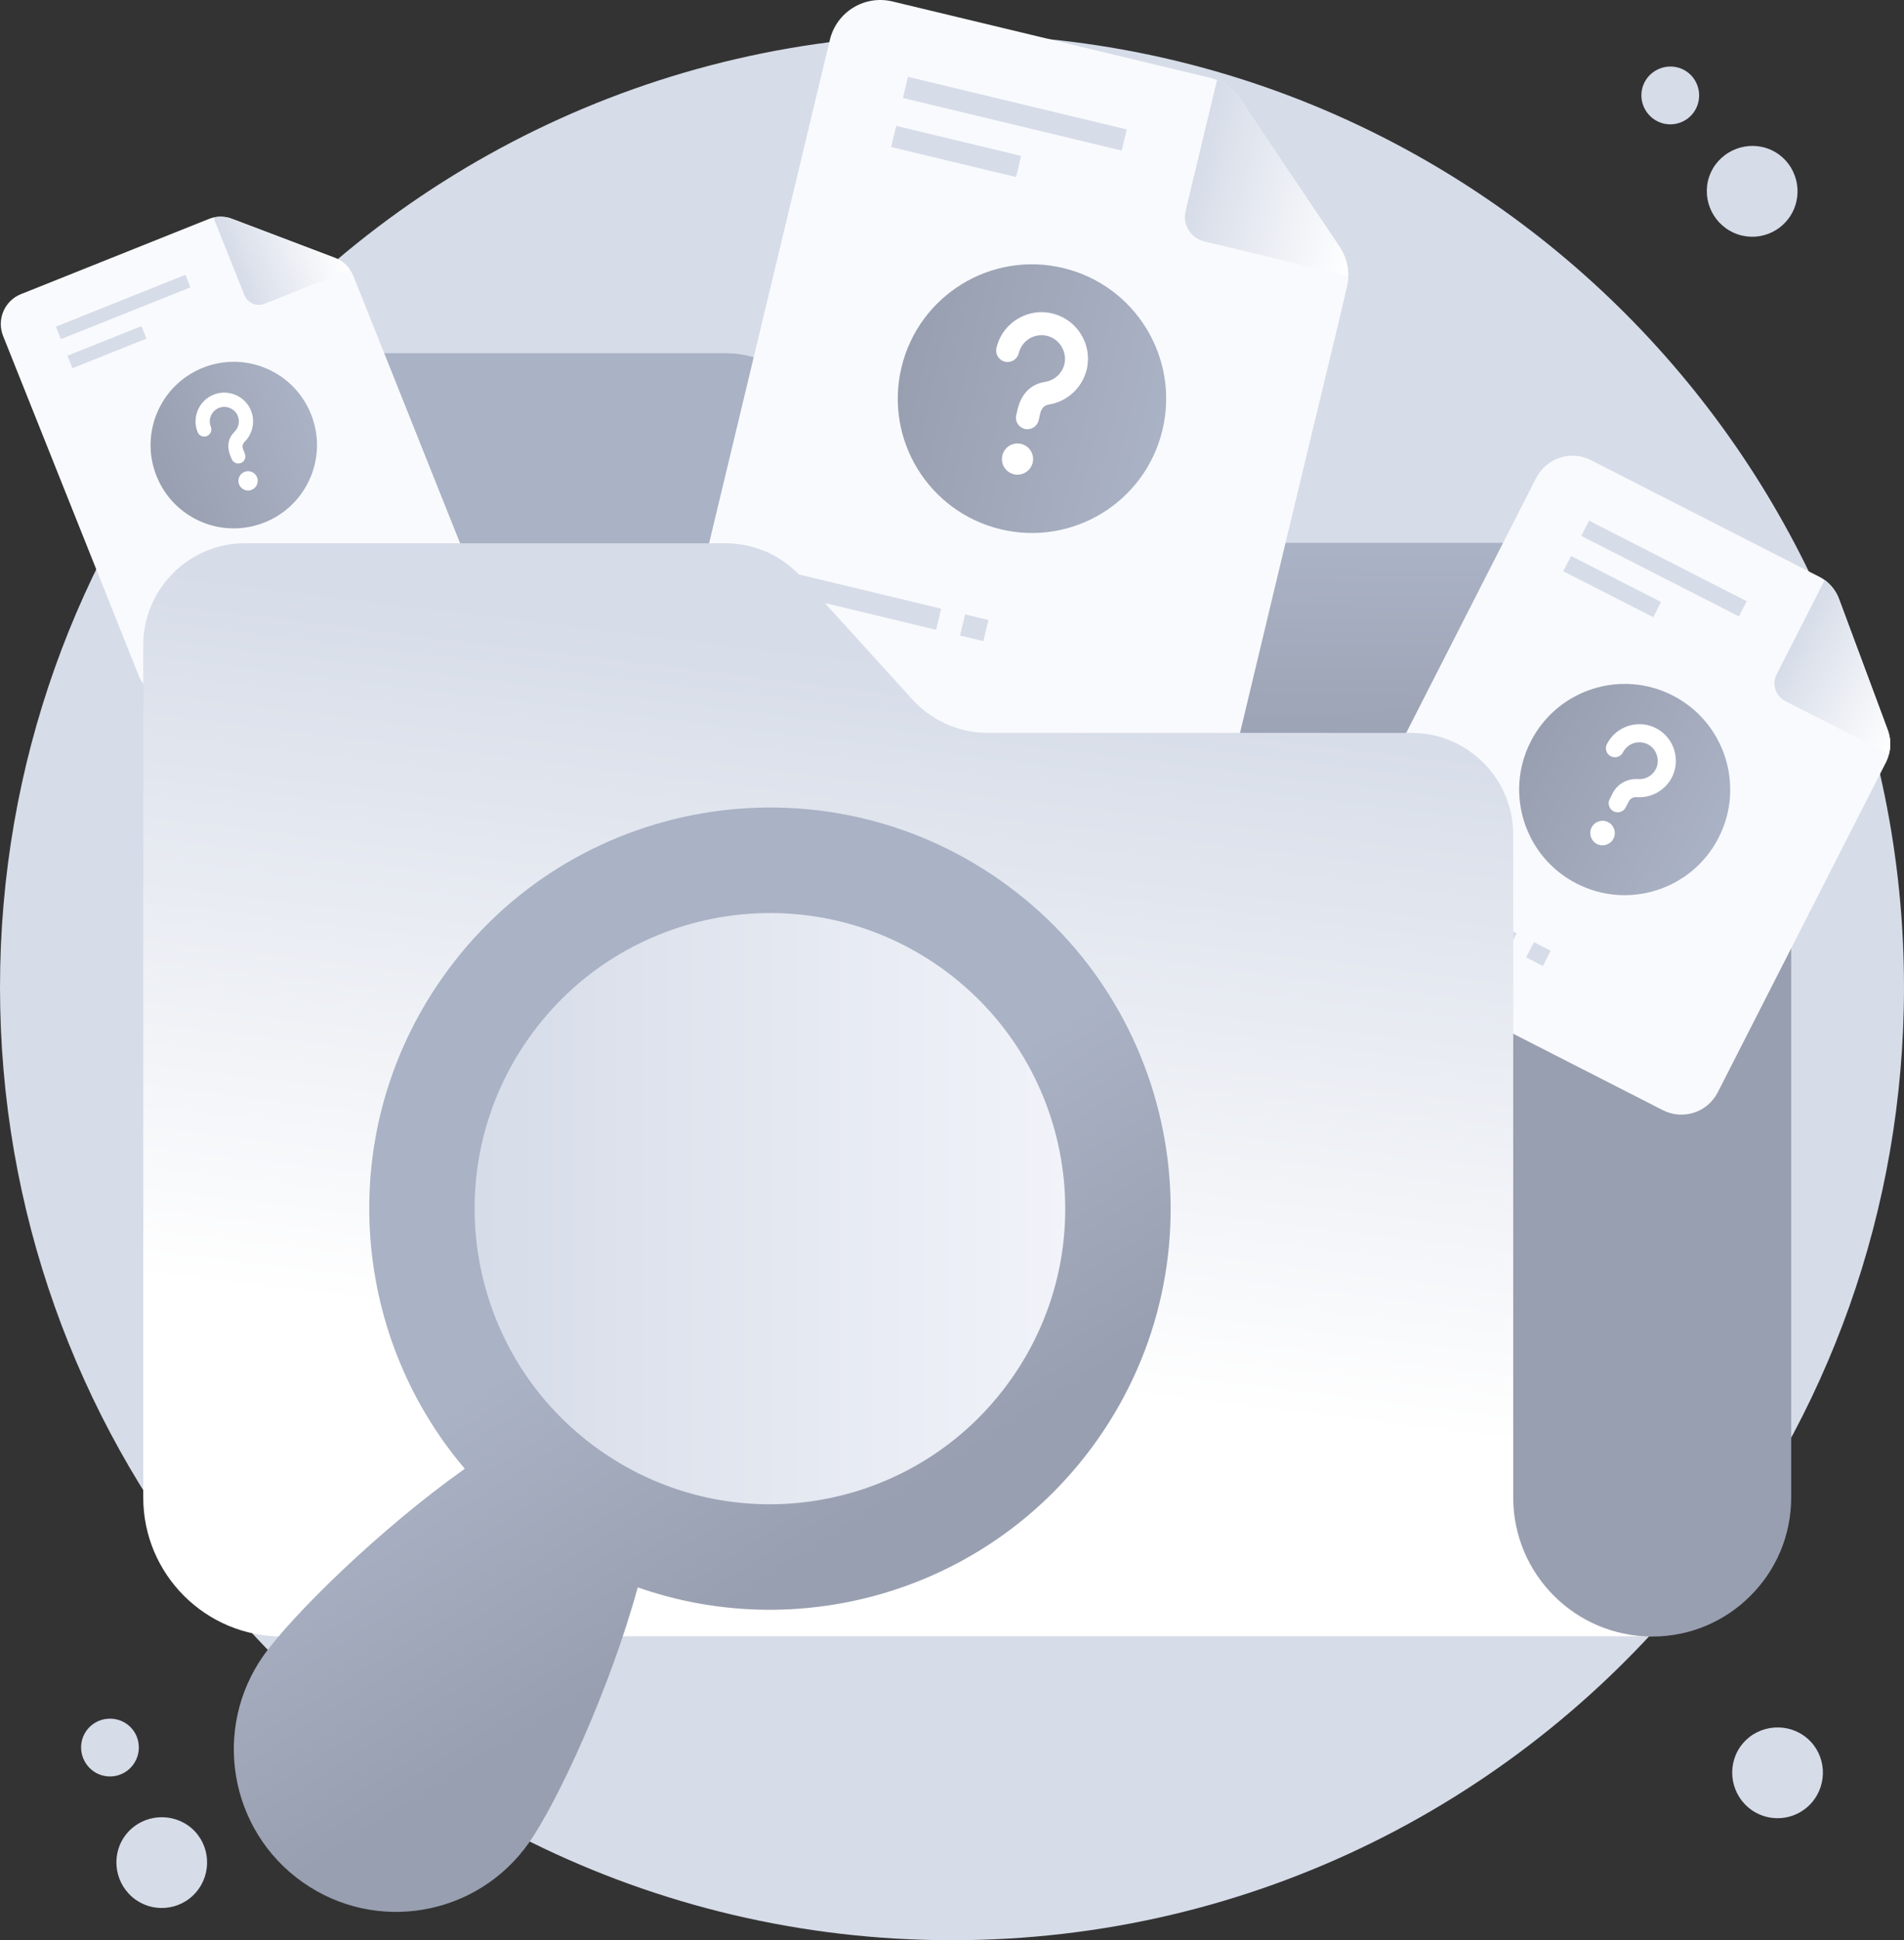 <svg width="162" height="165" viewBox="0 0 162 165" fill="none" xmlns="http://www.w3.org/2000/svg">
<rect x="0" y="0" width="162" height="165" fill="#333333" stroke="none"/>
<path d="M162 83.96C162 103.017 155.431 120.529 144.446 134.357C129.6 153.022 106.705 165 81 165C55.308 165 32.4 153.022 17.567 134.357C6.569 120.529 0 103.017 0 83.96C0 64.916 6.569 47.403 17.567 33.576C32.743 14.425 55.912 2.92 81 2.92C125.873 2.92 162 39.329 162 83.96Z" fill="#D6DCE8"/>
<path d="M143.74 46.163C148.524 46.163 152.402 50.043 152.402 54.83V127.35C152.402 130.615 151.079 133.577 148.937 135.708C146.807 137.851 143.846 139.175 140.583 139.175H32.901C26.361 139.175 21.069 133.88 21.069 127.35V38.706C21.069 33.919 24.947 30.039 29.731 30.039H61.729C64.169 30.039 66.496 31.069 68.138 32.875L77.637 43.327C79.279 45.133 81.606 46.163 84.046 46.163H143.74Z" fill="url(#paint0_linear_3041_2922)"/>
<path d="M105.252 63.386C104.682 65.76 102.301 67.219 99.928 66.649L62.143 57.571C59.77 57.001 58.311 54.619 58.881 52.245L70.608 3.387C71.177 1.013 73.558 -0.447 75.932 0.123L102.901 6.603C103.125 6.657 103.341 6.727 103.548 6.811C104.347 7.14 105.038 7.7 105.527 8.43L113.963 20.962C114.467 21.709 114.726 22.588 114.713 23.473C114.715 24.386 115.084 22.256 105.252 63.386Z" fill="#F9FAFD"/>
<path d="M77.256 6.536L76.825 8.332L95.44 12.804L95.871 11.008L77.256 6.536Z" fill="#D6DCE8"/>
<path d="M67.147 48.655L66.716 50.451L79.646 53.558L80.077 51.762L67.147 48.655Z" fill="#D6DCE8"/>
<path d="M82.118 52.251L81.686 54.047L83.664 54.522L84.095 52.726L82.118 52.251Z" fill="#D6DCE8"/>
<path d="M76.255 10.706L75.824 12.502L86.45 15.055L86.881 13.259L76.255 10.706Z" fill="#D6DCE8"/>
<path d="M114.713 23.473L102.454 20.527C101.306 20.252 100.599 19.097 100.875 17.949L103.548 6.811C104.347 7.14 105.038 7.7 105.527 8.43L113.963 20.962C114.467 21.709 114.726 22.588 114.713 23.473Z" fill="url(#paint1_linear_3041_2922)"/>
<path d="M76.703 31.239C75.231 37.374 79.004 43.535 85.136 45.008C91.268 46.482 97.433 42.709 98.906 36.573C100.378 30.438 96.6 24.268 90.468 22.795C84.335 21.322 78.176 25.104 76.703 31.239Z" fill="url(#paint2_linear_3041_2922)"/>
<path d="M87.189 36.474C86.664 36.348 86.341 35.82 86.467 35.295C86.565 35.102 86.676 32.834 88.937 32.472C89.756 32.341 90.416 31.706 90.579 30.891C90.779 29.892 90.144 28.856 89.164 28.581C88.029 28.271 86.939 28.962 86.681 30.036C86.555 30.561 86.028 30.884 85.503 30.758C84.979 30.632 84.656 30.104 84.782 29.58C85.308 27.386 87.557 26.085 89.692 26.699C91.666 27.253 92.897 29.263 92.495 31.274C92.173 32.886 90.867 34.143 89.245 34.403C88.434 34.532 88.503 35.418 88.367 35.752C88.241 36.276 87.713 36.6 87.189 36.474ZM87.863 39.349C87.692 40.06 86.976 40.503 86.265 40.332C85.553 40.161 85.112 39.441 85.283 38.729C85.454 38.017 86.173 37.58 86.884 37.75C87.596 37.921 88.034 38.637 87.863 39.349Z" fill="white"/>
<path d="M160.453 64.858L146.152 92.896C145.279 94.606 143.191 95.284 141.481 94.411L114.265 80.515C112.556 79.642 111.879 77.552 112.751 75.842L130.701 40.65C131.574 38.94 133.662 38.262 135.372 39.135L154.798 49.053C154.959 49.136 155.111 49.23 155.255 49.331C155.804 49.73 156.23 50.286 156.47 50.934L160.614 62.067C160.862 62.731 160.898 63.451 160.725 64.125C160.665 64.379 160.574 64.622 160.453 64.858Z" fill="#F9FAFD"/>
<path d="M135.206 44.281L134.546 45.574L147.955 52.42L148.615 51.127L135.206 44.281Z" fill="#D6DCE8"/>
<path d="M119.73 74.619L119.071 75.912L128.385 80.667L129.044 79.374L119.73 74.619Z" fill="#D6DCE8"/>
<path d="M130.514 80.125L129.854 81.418L131.278 82.145L131.938 80.852L130.514 80.125Z" fill="#D6DCE8"/>
<path d="M133.672 47.285L133.012 48.578L140.667 52.486L141.327 51.193L133.672 47.285Z" fill="#D6DCE8"/>
<path d="M160.725 64.125L151.896 59.617C151.069 59.195 150.741 58.182 151.163 57.355L155.255 49.332C155.805 49.731 156.23 50.286 156.47 50.934L160.614 62.068C160.862 62.732 160.898 63.452 160.725 64.125Z" fill="url(#paint3_linear_3041_2922)"/>
<path d="M130.239 63.065C127.985 67.484 129.736 72.888 134.153 75.144C138.57 77.399 143.977 75.649 146.231 71.23C148.486 66.811 146.732 61.398 142.315 59.143C137.897 56.888 132.493 58.645 130.239 63.065Z" fill="url(#paint4_linear_3041_2922)"/>
<path d="M137.292 68.996C136.914 68.803 136.764 68.34 136.957 67.962L137.213 67.46C137.621 66.66 138.466 66.188 139.365 66.258C140.015 66.309 140.637 65.945 140.911 65.352C141.247 64.625 140.953 63.716 140.254 63.325C139.874 63.116 139.442 63.067 139.031 63.192C138.619 63.317 138.284 63.597 138.088 63.981C137.896 64.359 137.433 64.509 137.055 64.316C136.677 64.123 136.527 63.66 136.72 63.282C137.107 62.523 137.77 61.968 138.585 61.721C139.4 61.473 140.26 61.562 141.004 61.984C142.411 62.771 142.982 64.534 142.305 65.997C141.762 67.171 140.533 67.891 139.245 67.791C138.967 67.769 138.706 67.914 138.581 68.159L138.326 68.66C138.133 69.038 137.67 69.189 137.292 68.996ZM137.279 71.318C137.017 71.83 136.389 72.037 135.876 71.775C135.364 71.513 135.159 70.881 135.42 70.369C135.682 69.856 136.312 69.654 136.825 69.916C137.337 70.177 137.541 70.805 137.279 71.318Z" fill="white"/>
<path d="M30.069 23.473L39.275 46.521C39.836 47.926 39.154 49.518 37.749 50.08L15.376 59.025C13.971 59.587 12.38 58.904 11.818 57.498L0.263 28.569C-0.298 27.164 0.384 25.572 1.79 25.01L17.758 18.625C17.891 18.572 18.025 18.531 18.16 18.498C18.682 18.379 19.233 18.415 19.741 18.609L28.497 21.928C29.02 22.126 29.465 22.478 29.775 22.93C29.895 23.098 29.991 23.279 30.069 23.473Z" fill="#F9FAFD"/>
<path d="M15.777 23.372L4.755 27.779L5.179 28.842L16.201 24.435L15.777 23.372Z" fill="#D6DCE8"/>
<path d="M22.372 49.66L14.716 52.721L15.141 53.783L22.797 50.722L22.372 49.66Z" fill="#D6DCE8"/>
<path d="M24.752 48.706L23.581 49.174L24.005 50.237L25.176 49.768L24.752 48.706Z" fill="#D6DCE8"/>
<path d="M12.034 27.734L5.742 30.25L6.167 31.313L12.459 28.797L12.034 27.734Z" fill="#D6DCE8"/>
<path d="M29.776 22.93L22.517 25.832C21.838 26.104 21.066 25.773 20.795 25.093L18.161 18.498C18.683 18.379 19.233 18.415 19.742 18.609L28.497 21.928C29.02 22.126 29.465 22.478 29.776 22.93Z" fill="url(#paint5_linear_3041_2922)"/>
<path d="M13.319 40.481C14.77 44.114 18.884 45.88 22.515 44.428C26.146 42.976 27.916 38.858 26.465 35.225C25.014 31.592 20.893 29.823 17.262 31.275C13.631 32.727 11.867 36.848 13.319 40.481Z" fill="url(#paint6_linear_3041_2922)"/>
<path d="M20.5 39.373C20.189 39.498 19.837 39.346 19.712 39.035C19.693 38.907 18.945 37.706 19.952 36.722C20.32 36.362 20.426 35.804 20.217 35.333C19.961 34.756 19.268 34.459 18.674 34.671C17.989 34.921 17.684 35.661 17.938 36.297C18.062 36.608 17.911 36.96 17.601 37.084C17.29 37.209 16.938 37.057 16.813 36.747C16.295 35.448 16.967 33.984 18.267 33.529C19.465 33.102 20.807 33.678 21.324 34.84C21.738 35.772 21.527 36.876 20.799 37.588C20.642 37.742 20.592 37.972 20.673 38.174L20.837 38.586C20.961 38.896 20.81 39.249 20.5 39.373ZM21.87 40.587C22.038 41.008 21.834 41.489 21.413 41.657C20.992 41.825 20.511 41.619 20.342 41.197C20.174 40.776 20.381 40.297 20.802 40.129C21.224 39.96 21.702 40.165 21.87 40.587Z" fill="white"/>
<path d="M140.583 139.173H24.02C17.48 139.173 12.188 133.878 12.188 127.348V54.868C12.188 50.081 16.066 46.201 20.85 46.201H61.729C64.17 46.201 66.497 47.231 68.138 49.037L77.637 59.489C79.279 61.295 81.606 62.325 84.046 62.325H120.089C124.873 62.325 128.751 66.205 128.751 70.992V127.348C128.751 133.878 134.043 139.173 140.583 139.173Z" fill="url(#paint7_linear_3041_2922)"/>
<path d="M93.379 122.428C84.39 135.181 68.266 139.906 54.263 134.991C51.901 143.615 47.432 153.256 44.995 156.724C40.602 162.961 31.994 164.472 25.748 160.064C19.514 155.67 18.029 147.045 22.409 140.808C24.846 137.378 32.299 130.037 39.548 124.905C29.683 113.321 28.49 96.134 37.644 83.14C48.474 67.745 69.752 64.049 85.152 74.896C100.539 85.757 104.221 107.033 93.379 122.428Z" fill="url(#paint8_linear_3041_2922)"/>
<path d="M86.046 117.264C78.049 128.611 62.379 131.334 51.038 123.333C39.697 115.345 36.975 99.654 44.972 88.308C52.956 76.961 68.639 74.238 79.98 82.239C91.321 90.24 94.043 105.918 86.046 117.264Z" fill="url(#paint9_linear_3041_2922)"/>
<path d="M145.56 14.683C144.683 16.62 145.568 18.914 147.504 19.791C149.44 20.668 151.72 19.809 152.597 17.872C153.474 15.935 152.627 13.627 150.691 12.75C148.755 11.873 146.437 12.746 145.56 14.683ZM139.871 7.106C139.313 8.339 139.876 9.799 141.108 10.357C142.34 10.915 143.792 10.368 144.35 9.136C144.908 7.903 144.369 6.434 143.137 5.875C141.905 5.317 140.429 5.873 139.871 7.106ZM10.823 155.883C9.438 157.496 9.645 159.946 11.257 161.331C12.869 162.716 15.299 162.532 16.684 160.918C18.069 159.305 17.902 156.852 16.29 155.467C14.678 154.082 12.207 154.27 10.823 155.883ZM7.486 147.013C6.604 148.04 6.736 149.599 7.762 150.481C8.788 151.363 10.335 151.245 11.216 150.218C12.098 149.192 11.992 147.63 10.966 146.749C9.939 145.867 8.367 145.987 7.486 147.013ZM148.302 148.247C146.917 149.86 147.124 152.31 148.736 153.695C150.349 155.08 152.779 154.896 154.163 153.282C155.548 151.669 155.382 149.216 153.769 147.831C152.157 146.446 149.686 146.634 148.302 148.247Z" fill="#D6DCE8"/>
<defs>
<linearGradient id="paint0_linear_3041_2922" x1="86.901" y1="66.602" x2="87.105" y2="46.497" gradientUnits="userSpaceOnUse">
<stop stop-color="#989FB0"/>
<stop offset="1" stop-color="#AAB2C5"/>
</linearGradient>
<linearGradient id="paint1_linear_3041_2922" x1="101.967" y1="13.421" x2="116.304" y2="16.862" gradientUnits="userSpaceOnUse">
<stop stop-color="#D6DCE8"/>
<stop offset="1" stop-color="white"/>
</linearGradient>
<linearGradient id="paint2_linear_3041_2922" x1="76.709" y1="31.237" x2="98.913" y2="36.567" gradientUnits="userSpaceOnUse">
<stop stop-color="#989FB0"/>
<stop offset="1" stop-color="#AAB2C5"/>
</linearGradient>
<linearGradient id="paint3_linear_3041_2922" x1="152.81" y1="54.085" x2="163.139" y2="59.354" gradientUnits="userSpaceOnUse">
<stop stop-color="#D6DCE8"/>
<stop offset="1" stop-color="white"/>
</linearGradient>
<linearGradient id="paint4_linear_3041_2922" x1="130.224" y1="63.056" x2="146.22" y2="71.215" gradientUnits="userSpaceOnUse">
<stop stop-color="#989FB0"/>
<stop offset="1" stop-color="#AAB2C5"/>
</linearGradient>
<linearGradient id="paint5_linear_3041_2922" x1="19.717" y1="22.407" x2="28.206" y2="19.017" gradientUnits="userSpaceOnUse">
<stop stop-color="#D6DCE8"/>
<stop offset="1" stop-color="white"/>
</linearGradient>
<linearGradient id="paint6_linear_3041_2922" x1="13.311" y1="40.475" x2="26.459" y2="35.224" gradientUnits="userSpaceOnUse">
<stop stop-color="#989FB0"/>
<stop offset="1" stop-color="#AAB2C5"/>
</linearGradient>
<linearGradient id="paint7_linear_3041_2922" x1="81.375" y1="55.951" x2="73.966" y2="116.483" gradientUnits="userSpaceOnUse">
<stop stop-color="#D6DCE8"/>
<stop offset="1" stop-color="white"/>
</linearGradient>
<linearGradient id="paint8_linear_3041_2922" x1="66.66" y1="133.773" x2="52.129" y2="110.795" gradientUnits="userSpaceOnUse">
<stop stop-color="#989FB0"/>
<stop offset="1" stop-color="#AAB2C5"/>
</linearGradient>
<linearGradient id="paint9_linear_3041_2922" x1="40.382" y1="102.786" x2="90.636" y2="102.786" gradientUnits="userSpaceOnUse">
<stop stop-color="#D6DCE8"/>
<stop offset="1" stop-color="#F1F3F9"/>
</linearGradient>
</defs>
</svg>
